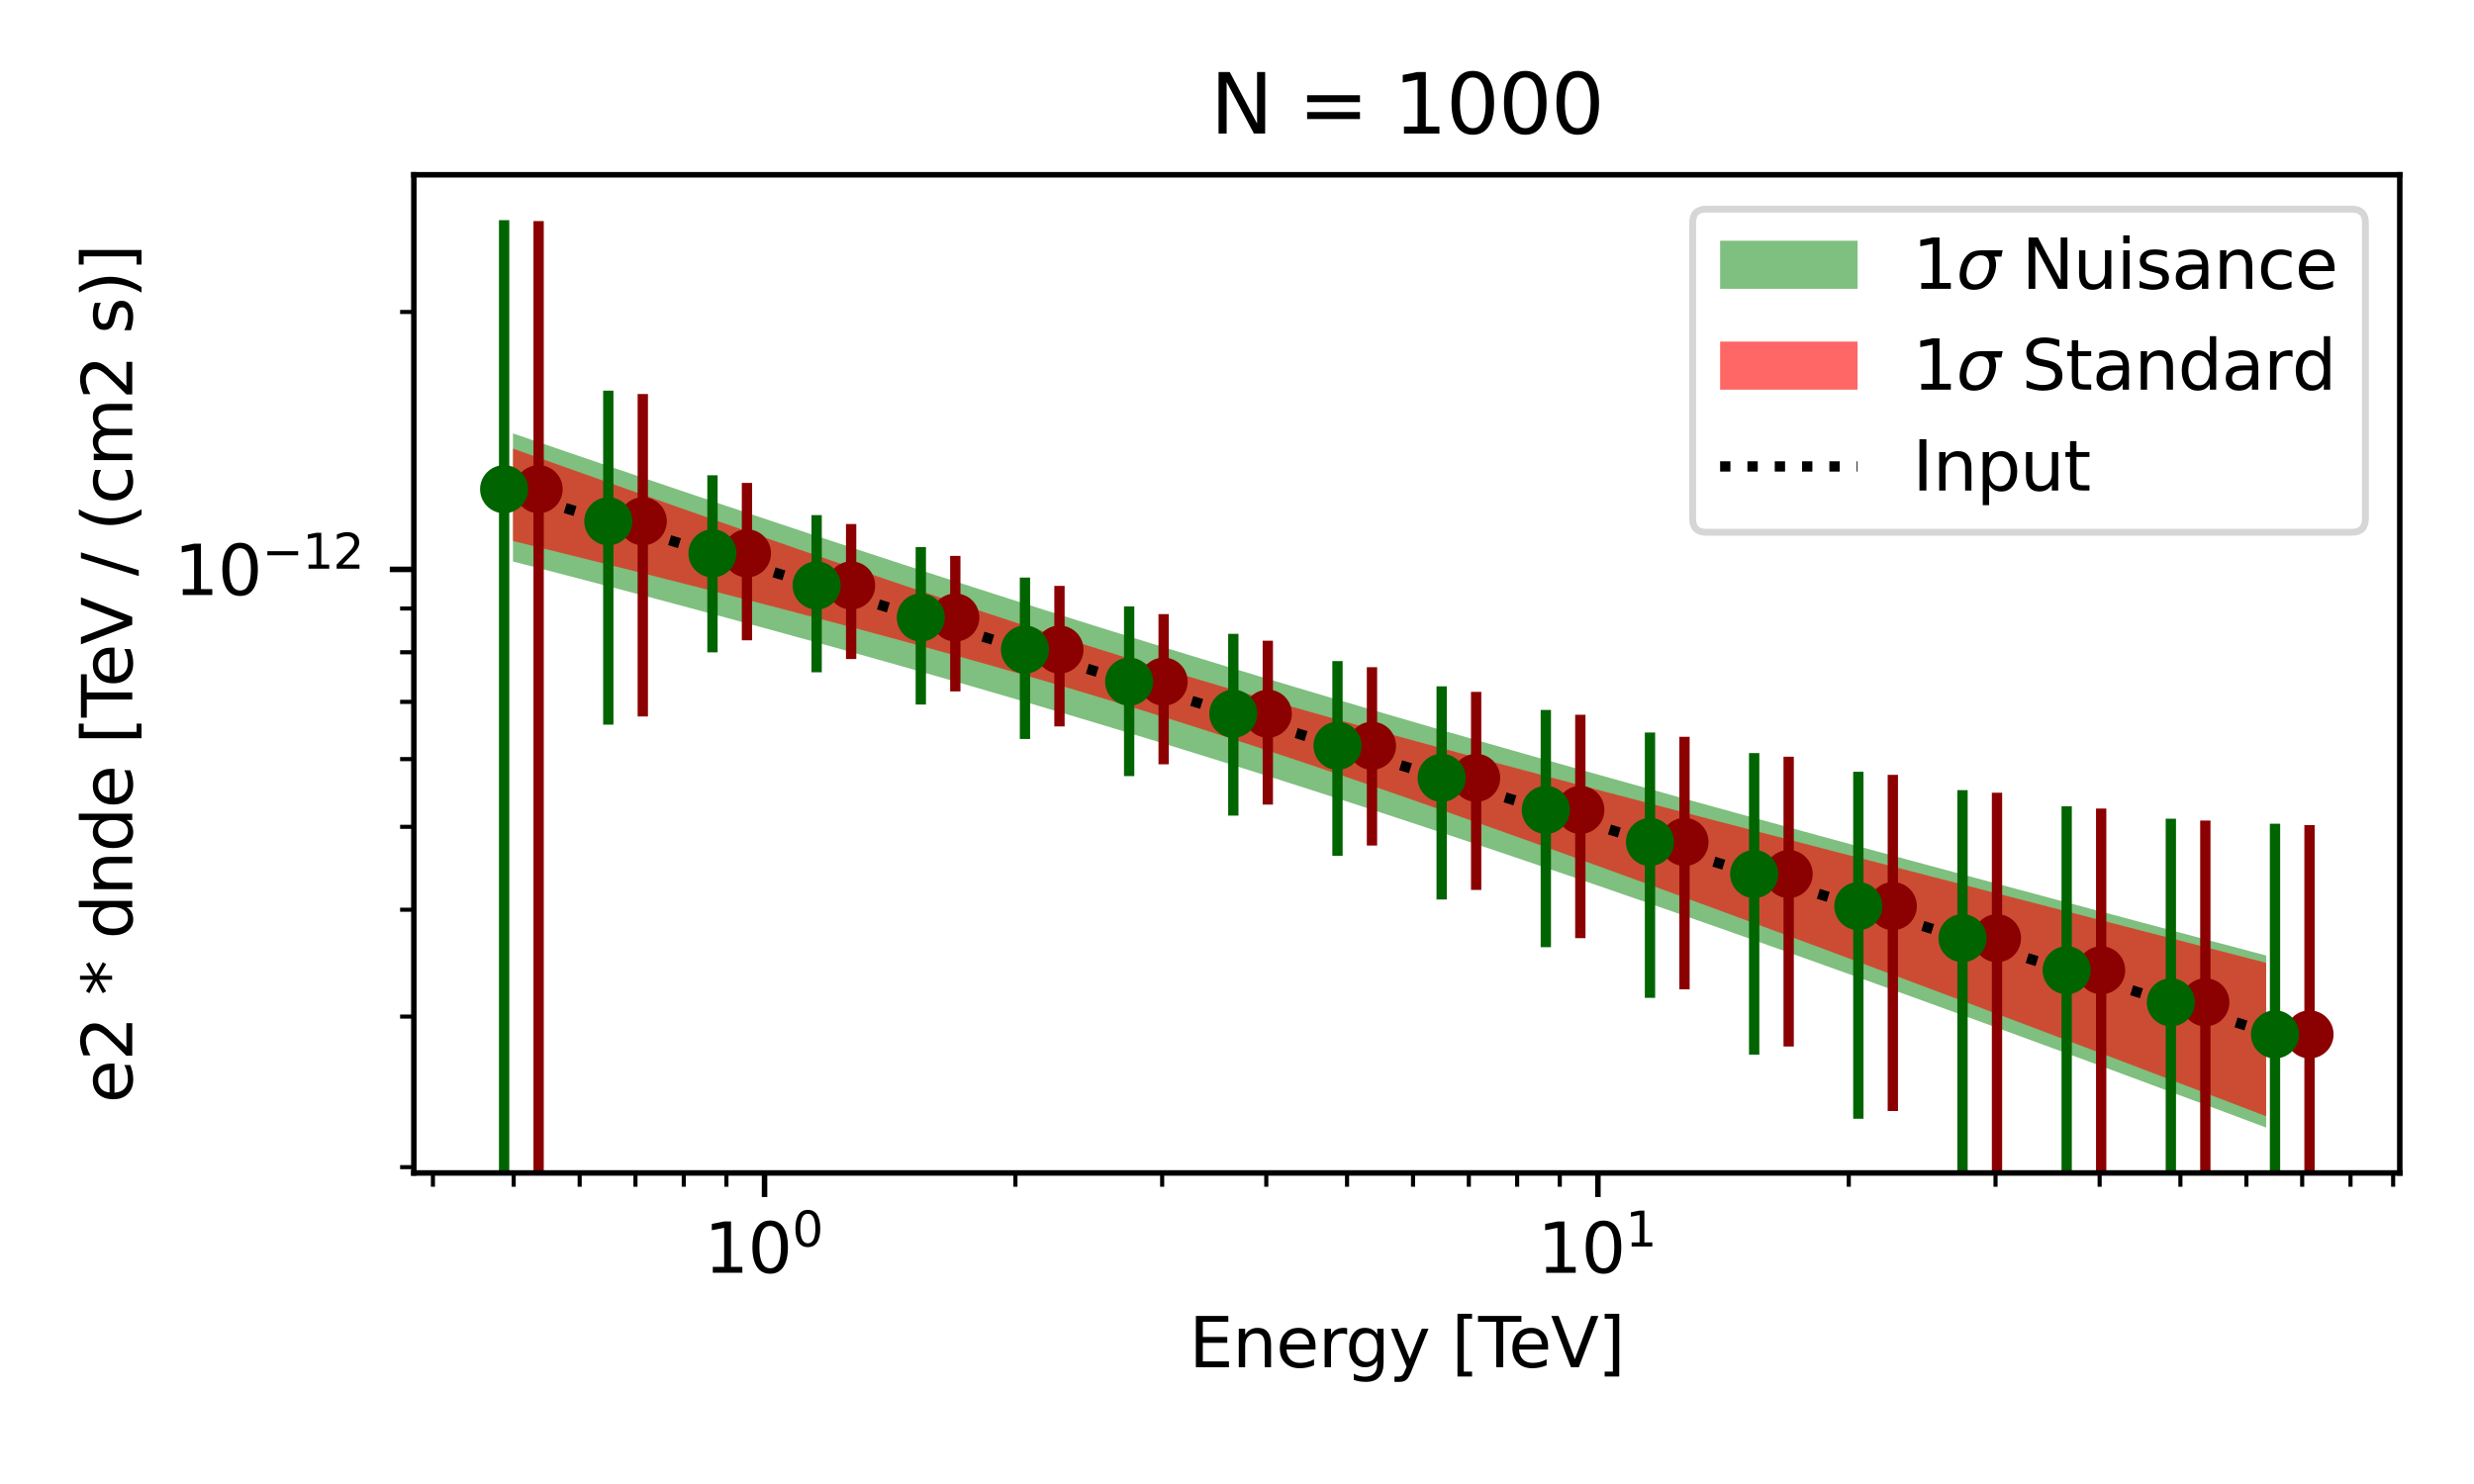<?xml version="1.0" encoding="utf-8" standalone="no"?>
<!DOCTYPE svg PUBLIC "-//W3C//DTD SVG 1.1//EN"
  "http://www.w3.org/Graphics/SVG/1.1/DTD/svg11.dtd">
<svg xmlns:xlink="http://www.w3.org/1999/xlink" width="360pt" height="216pt" viewBox="0 0 360 216" xmlns="http://www.w3.org/2000/svg" version="1.1">
 <defs>
  <style type="text/css">*{stroke-linejoin: round; stroke-linecap: butt}</style>
 </defs>
 <g id="figure_1">
  <g id="patch_1">
   <path d="M 0 216 
L 360 216 
L 360 0 
L 0 0 
z
" style="fill: #ffffff"/>
  </g>
  <g id="axes_1">
   <g id="patch_2">
    <path d="M 60.221 170.728 
L 349.2 170.728 
L 349.2 25.44 
L 60.221 25.44 
z
" style="fill: #ffffff"/>
   </g>
   <g id="PolyCollection_1">
    <path d="M 74.645 63.083 
L 74.645 81.725 
L 77.222 82.39 
L 79.799 83.058 
L 82.376 83.729 
L 84.953 84.401 
L 87.53 85.077 
L 90.107 85.754 
L 92.683 86.435 
L 95.26 87.118 
L 97.837 87.804 
L 100.414 88.493 
L 102.991 89.185 
L 105.568 89.88 
L 108.145 90.578 
L 110.722 91.279 
L 113.298 91.983 
L 115.875 92.691 
L 118.452 93.401 
L 121.029 94.116 
L 123.606 94.834 
L 126.183 95.555 
L 128.76 96.28 
L 131.337 97.009 
L 133.914 97.742 
L 136.49 98.478 
L 139.067 99.219 
L 141.644 99.963 
L 144.221 100.712 
L 146.798 101.464 
L 149.375 102.221 
L 151.952 102.982 
L 154.529 103.747 
L 157.105 104.517 
L 159.682 105.291 
L 162.259 106.069 
L 164.836 106.851 
L 167.413 107.638 
L 169.99 108.43 
L 172.567 109.226 
L 175.144 110.026 
L 177.721 110.83 
L 180.297 111.639 
L 182.874 112.452 
L 185.451 113.27 
L 188.028 114.092 
L 190.605 114.918 
L 193.182 115.748 
L 195.759 116.583 
L 198.336 117.422 
L 200.913 118.264 
L 203.489 119.111 
L 206.066 119.962 
L 208.643 120.816 
L 211.22 121.674 
L 213.797 122.536 
L 216.374 123.402 
L 218.951 124.271 
L 221.528 125.144 
L 224.104 126.02 
L 226.681 126.9 
L 229.258 127.783 
L 231.835 128.669 
L 234.412 129.558 
L 236.989 130.45 
L 239.566 131.345 
L 242.143 132.244 
L 244.72 133.145 
L 247.296 134.049 
L 249.873 134.955 
L 252.45 135.864 
L 255.027 136.776 
L 257.604 137.69 
L 260.181 138.607 
L 262.758 139.527 
L 265.335 140.448 
L 267.911 141.372 
L 270.488 142.298 
L 273.065 143.226 
L 275.642 144.157 
L 278.219 145.089 
L 280.796 146.024 
L 283.373 146.961 
L 285.95 147.899 
L 288.527 148.84 
L 291.103 149.782 
L 293.68 150.727 
L 296.257 151.673 
L 298.834 152.621 
L 301.411 153.57 
L 303.988 154.522 
L 306.565 155.475 
L 309.142 156.429 
L 311.718 157.386 
L 314.295 158.344 
L 316.872 159.303 
L 319.449 160.264 
L 322.026 161.227 
L 324.603 162.191 
L 327.18 163.157 
L 329.757 164.124 
L 329.757 139.077 
L 329.757 139.077 
L 327.18 138.393 
L 324.603 137.709 
L 322.026 137.024 
L 319.449 136.339 
L 316.872 135.654 
L 314.295 134.968 
L 311.718 134.281 
L 309.142 133.594 
L 306.565 132.906 
L 303.988 132.218 
L 301.411 131.529 
L 298.834 130.84 
L 296.257 130.15 
L 293.68 129.459 
L 291.103 128.767 
L 288.527 128.075 
L 285.95 127.382 
L 283.373 126.688 
L 280.796 125.993 
L 278.219 125.297 
L 275.642 124.6 
L 273.065 123.902 
L 270.488 123.203 
L 267.911 122.503 
L 265.335 121.802 
L 262.758 121.099 
L 260.181 120.395 
L 257.604 119.69 
L 255.027 118.983 
L 252.45 118.275 
L 249.873 117.565 
L 247.296 116.853 
L 244.72 116.14 
L 242.143 115.425 
L 239.566 114.709 
L 236.989 113.99 
L 234.412 113.269 
L 231.835 112.547 
L 229.258 111.822 
L 226.681 111.095 
L 224.104 110.366 
L 221.528 109.634 
L 218.951 108.9 
L 216.374 108.164 
L 213.797 107.425 
L 211.22 106.683 
L 208.643 105.939 
L 206.066 105.192 
L 203.489 104.442 
L 200.913 103.689 
L 198.336 102.933 
L 195.759 102.174 
L 193.182 101.412 
L 190.605 100.646 
L 188.028 99.878 
L 185.451 99.106 
L 182.874 98.331 
L 180.297 97.553 
L 177.721 96.771 
L 175.144 95.986 
L 172.567 95.198 
L 169.99 94.406 
L 167.413 93.611 
L 164.836 92.812 
L 162.259 92.01 
L 159.682 91.205 
L 157.105 90.396 
L 154.529 89.584 
L 151.952 88.769 
L 149.375 87.95 
L 146.798 87.129 
L 144.221 86.304 
L 141.644 85.476 
L 139.067 84.645 
L 136.49 83.811 
L 133.914 82.974 
L 131.337 82.134 
L 128.76 81.291 
L 126.183 80.446 
L 123.606 79.598 
L 121.029 78.748 
L 118.452 77.895 
L 115.875 77.039 
L 113.298 76.181 
L 110.722 75.321 
L 108.145 74.459 
L 105.568 73.595 
L 102.991 72.728 
L 100.414 71.86 
L 97.837 70.989 
L 95.26 70.117 
L 92.683 69.243 
L 90.107 68.368 
L 87.53 67.491 
L 84.953 66.612 
L 82.376 65.732 
L 79.799 64.85 
L 77.222 63.967 
L 74.645 63.083 
z
" clip-path="url(#p0a4749de4e)" style="fill: #008000; fill-opacity: 0.5"/>
   </g>
   <g id="PolyCollection_2">
    <path d="M 74.645 65.301 
L 74.645 78.74 
L 77.222 79.375 
L 79.799 80.012 
L 82.376 80.651 
L 84.953 81.292 
L 87.53 81.935 
L 90.107 82.579 
L 92.683 83.226 
L 95.26 83.876 
L 97.837 84.527 
L 100.414 85.182 
L 102.991 85.839 
L 105.568 86.498 
L 108.145 87.161 
L 110.722 87.827 
L 113.298 88.496 
L 115.875 89.169 
L 118.452 89.846 
L 121.029 90.526 
L 123.606 91.211 
L 126.183 91.9 
L 128.76 92.594 
L 131.337 93.293 
L 133.914 93.997 
L 136.49 94.707 
L 139.067 95.423 
L 141.644 96.145 
L 144.221 96.873 
L 146.798 97.609 
L 149.375 98.351 
L 151.952 99.101 
L 154.529 99.859 
L 157.105 100.624 
L 159.682 101.397 
L 162.259 102.179 
L 164.836 102.968 
L 167.413 103.766 
L 169.99 104.572 
L 172.567 105.386 
L 175.144 106.208 
L 177.721 107.037 
L 180.297 107.875 
L 182.874 108.719 
L 185.451 109.571 
L 188.028 110.43 
L 190.605 111.295 
L 193.182 112.166 
L 195.759 113.044 
L 198.336 113.927 
L 200.913 114.815 
L 203.489 115.708 
L 206.066 116.606 
L 208.643 117.509 
L 211.22 118.415 
L 213.797 119.326 
L 216.374 120.24 
L 218.951 121.158 
L 221.528 122.079 
L 224.104 123.004 
L 226.681 123.931 
L 229.258 124.861 
L 231.835 125.794 
L 234.412 126.73 
L 236.989 127.667 
L 239.566 128.607 
L 242.143 129.55 
L 244.72 130.494 
L 247.296 131.44 
L 249.873 132.389 
L 252.45 133.339 
L 255.027 134.291 
L 257.604 135.244 
L 260.181 136.199 
L 262.758 137.156 
L 265.335 138.114 
L 267.911 139.074 
L 270.488 140.035 
L 273.065 140.998 
L 275.642 141.962 
L 278.219 142.927 
L 280.796 143.894 
L 283.373 144.862 
L 285.95 145.831 
L 288.527 146.801 
L 291.103 147.773 
L 293.68 148.745 
L 296.257 149.719 
L 298.834 150.694 
L 301.411 151.67 
L 303.988 152.647 
L 306.565 153.625 
L 309.142 154.605 
L 311.718 155.585 
L 314.295 156.566 
L 316.872 157.549 
L 319.449 158.532 
L 322.026 159.517 
L 324.603 160.502 
L 327.18 161.489 
L 329.757 162.476 
L 329.757 140.14 
L 329.757 140.14 
L 327.18 139.476 
L 324.603 138.811 
L 322.026 138.146 
L 319.449 137.482 
L 316.872 136.817 
L 314.295 136.153 
L 311.718 135.489 
L 309.142 134.824 
L 306.565 134.16 
L 303.988 133.496 
L 301.411 132.831 
L 298.834 132.167 
L 296.257 131.503 
L 293.68 130.838 
L 291.103 130.174 
L 288.527 129.509 
L 285.95 128.844 
L 283.373 128.179 
L 280.796 127.514 
L 278.219 126.849 
L 275.642 126.183 
L 273.065 125.517 
L 270.488 124.851 
L 267.911 124.185 
L 265.335 123.518 
L 262.758 122.85 
L 260.181 122.182 
L 257.604 121.514 
L 255.027 120.845 
L 252.45 120.175 
L 249.873 119.505 
L 247.296 118.833 
L 244.72 118.161 
L 242.143 117.488 
L 239.566 116.814 
L 236.989 116.138 
L 234.412 115.462 
L 231.835 114.784 
L 229.258 114.104 
L 226.681 113.423 
L 224.104 112.74 
L 221.528 112.054 
L 218.951 111.367 
L 216.374 110.678 
L 213.797 109.986 
L 211.22 109.291 
L 208.643 108.593 
L 206.066 107.892 
L 203.489 107.188 
L 200.913 106.479 
L 198.336 105.767 
L 195.759 105.051 
L 193.182 104.33 
L 190.605 103.603 
L 188.028 102.872 
L 185.451 102.135 
L 182.874 101.393 
L 180.297 100.644 
L 177.721 99.889 
L 175.144 99.127 
L 172.567 98.358 
L 169.99 97.583 
L 167.413 96.8 
L 164.836 96.01 
L 162.259 95.213 
L 159.682 94.409 
L 157.105 93.598 
L 154.529 92.779 
L 151.952 91.954 
L 149.375 91.123 
L 146.798 90.285 
L 144.221 89.44 
L 141.644 88.59 
L 139.067 87.735 
L 136.49 86.874 
L 133.914 86.008 
L 131.337 85.138 
L 128.76 84.263 
L 126.183 83.384 
L 123.606 82.502 
L 121.029 81.616 
L 118.452 80.726 
L 115.875 79.834 
L 113.298 78.939 
L 110.722 78.042 
L 108.145 77.142 
L 105.568 76.24 
L 102.991 75.336 
L 100.414 74.43 
L 97.837 73.523 
L 95.26 72.614 
L 92.683 71.704 
L 90.107 70.792 
L 87.53 69.879 
L 84.953 68.965 
L 82.376 68.051 
L 79.799 67.135 
L 77.222 66.218 
L 74.645 65.301 
z
" clip-path="url(#p0a4749de4e)" style="fill: #ff0000; fill-opacity: 0.6"/>
   </g>
   <g id="matplotlib.axis_1">
    <g id="xtick_1">
     <g id="line2d_1">
      <defs>
       <path id="m85dc10fbc4" d="M 0 0 
L 0 3.5 
" style="stroke: #000000; stroke-width: 0.8"/>
      </defs>
      <g>
       <use xlink:href="#m85dc10fbc4" x="111.252" y="170.728" style="stroke: #000000; stroke-width: 0.8"/>
      </g>
     </g>
     <g id="text_1">
      <!-- $\mathdefault{10^{0}}$ -->
      <g transform="translate(102.452 185.326) scale(0.1 -0.1)">
       <defs>
        <path id="DejaVuSans-31" d="M 794 531 
L 1825 531 
L 1825 4091 
L 703 3866 
L 703 4441 
L 1819 4666 
L 2450 4666 
L 2450 531 
L 3481 531 
L 3481 0 
L 794 0 
L 794 531 
z
" transform="scale(0.016)"/>
        <path id="DejaVuSans-30" d="M 2034 4250 
Q 1547 4250 1301 3770 
Q 1056 3291 1056 2328 
Q 1056 1369 1301 889 
Q 1547 409 2034 409 
Q 2525 409 2770 889 
Q 3016 1369 3016 2328 
Q 3016 3291 2770 3770 
Q 2525 4250 2034 4250 
z
M 2034 4750 
Q 2819 4750 3233 4129 
Q 3647 3509 3647 2328 
Q 3647 1150 3233 529 
Q 2819 -91 2034 -91 
Q 1250 -91 836 529 
Q 422 1150 422 2328 
Q 422 3509 836 4129 
Q 1250 4750 2034 4750 
z
" transform="scale(0.016)"/>
       </defs>
       <use xlink:href="#DejaVuSans-31" transform="translate(0 0.766)"/>
       <use xlink:href="#DejaVuSans-30" transform="translate(63.623 0.766)"/>
       <use xlink:href="#DejaVuSans-30" transform="translate(128.203 39.047) scale(0.7)"/>
      </g>
     </g>
    </g>
    <g id="xtick_2">
     <g id="line2d_2">
      <g>
       <use xlink:href="#m85dc10fbc4" x="232.517" y="170.728" style="stroke: #000000; stroke-width: 0.8"/>
      </g>
     </g>
     <g id="text_2">
      <!-- $\mathdefault{10^{1}}$ -->
      <g transform="translate(223.717 185.326) scale(0.1 -0.1)">
       <use xlink:href="#DejaVuSans-31" transform="translate(0 0.684)"/>
       <use xlink:href="#DejaVuSans-30" transform="translate(63.623 0.684)"/>
       <use xlink:href="#DejaVuSans-31" transform="translate(128.203 38.966) scale(0.7)"/>
      </g>
     </g>
    </g>
    <g id="xtick_3">
     <g id="line2d_3">
      <defs>
       <path id="m2aeb1c83ab" d="M 0 0 
L 0 2 
" style="stroke: #000000; stroke-width: 0.6"/>
      </defs>
      <g>
       <use xlink:href="#m2aeb1c83ab" x="62.996" y="170.728" style="stroke: #000000; stroke-width: 0.6"/>
      </g>
     </g>
    </g>
    <g id="xtick_4">
     <g id="line2d_4">
      <g>
       <use xlink:href="#m2aeb1c83ab" x="74.748" y="170.728" style="stroke: #000000; stroke-width: 0.6"/>
      </g>
     </g>
    </g>
    <g id="xtick_5">
     <g id="line2d_5">
      <g>
       <use xlink:href="#m2aeb1c83ab" x="84.35" y="170.728" style="stroke: #000000; stroke-width: 0.6"/>
      </g>
     </g>
    </g>
    <g id="xtick_6">
     <g id="line2d_6">
      <g>
       <use xlink:href="#m2aeb1c83ab" x="92.468" y="170.728" style="stroke: #000000; stroke-width: 0.6"/>
      </g>
     </g>
    </g>
    <g id="xtick_7">
     <g id="line2d_7">
      <g>
       <use xlink:href="#m2aeb1c83ab" x="99.5" y="170.728" style="stroke: #000000; stroke-width: 0.6"/>
      </g>
     </g>
    </g>
    <g id="xtick_8">
     <g id="line2d_8">
      <g>
       <use xlink:href="#m2aeb1c83ab" x="105.703" y="170.728" style="stroke: #000000; stroke-width: 0.6"/>
      </g>
     </g>
    </g>
    <g id="xtick_9">
     <g id="line2d_9">
      <g>
       <use xlink:href="#m2aeb1c83ab" x="147.757" y="170.728" style="stroke: #000000; stroke-width: 0.6"/>
      </g>
     </g>
    </g>
    <g id="xtick_10">
     <g id="line2d_10">
      <g>
       <use xlink:href="#m2aeb1c83ab" x="169.11" y="170.728" style="stroke: #000000; stroke-width: 0.6"/>
      </g>
     </g>
    </g>
    <g id="xtick_11">
     <g id="line2d_11">
      <g>
       <use xlink:href="#m2aeb1c83ab" x="184.261" y="170.728" style="stroke: #000000; stroke-width: 0.6"/>
      </g>
     </g>
    </g>
    <g id="xtick_12">
     <g id="line2d_12">
      <g>
       <use xlink:href="#m2aeb1c83ab" x="196.013" y="170.728" style="stroke: #000000; stroke-width: 0.6"/>
      </g>
     </g>
    </g>
    <g id="xtick_13">
     <g id="line2d_13">
      <g>
       <use xlink:href="#m2aeb1c83ab" x="205.615" y="170.728" style="stroke: #000000; stroke-width: 0.6"/>
      </g>
     </g>
    </g>
    <g id="xtick_14">
     <g id="line2d_14">
      <g>
       <use xlink:href="#m2aeb1c83ab" x="213.733" y="170.728" style="stroke: #000000; stroke-width: 0.6"/>
      </g>
     </g>
    </g>
    <g id="xtick_15">
     <g id="line2d_15">
      <g>
       <use xlink:href="#m2aeb1c83ab" x="220.765" y="170.728" style="stroke: #000000; stroke-width: 0.6"/>
      </g>
     </g>
    </g>
    <g id="xtick_16">
     <g id="line2d_16">
      <g>
       <use xlink:href="#m2aeb1c83ab" x="226.968" y="170.728" style="stroke: #000000; stroke-width: 0.6"/>
      </g>
     </g>
    </g>
    <g id="xtick_17">
     <g id="line2d_17">
      <g>
       <use xlink:href="#m2aeb1c83ab" x="269.022" y="170.728" style="stroke: #000000; stroke-width: 0.6"/>
      </g>
     </g>
    </g>
    <g id="xtick_18">
     <g id="line2d_18">
      <g>
       <use xlink:href="#m2aeb1c83ab" x="290.375" y="170.728" style="stroke: #000000; stroke-width: 0.6"/>
      </g>
     </g>
    </g>
    <g id="xtick_19">
     <g id="line2d_19">
      <g>
       <use xlink:href="#m2aeb1c83ab" x="305.526" y="170.728" style="stroke: #000000; stroke-width: 0.6"/>
      </g>
     </g>
    </g>
    <g id="xtick_20">
     <g id="line2d_20">
      <g>
       <use xlink:href="#m2aeb1c83ab" x="317.278" y="170.728" style="stroke: #000000; stroke-width: 0.6"/>
      </g>
     </g>
    </g>
    <g id="xtick_21">
     <g id="line2d_21">
      <g>
       <use xlink:href="#m2aeb1c83ab" x="326.88" y="170.728" style="stroke: #000000; stroke-width: 0.6"/>
      </g>
     </g>
    </g>
    <g id="xtick_22">
     <g id="line2d_22">
      <g>
       <use xlink:href="#m2aeb1c83ab" x="334.998" y="170.728" style="stroke: #000000; stroke-width: 0.6"/>
      </g>
     </g>
    </g>
    <g id="xtick_23">
     <g id="line2d_23">
      <g>
       <use xlink:href="#m2aeb1c83ab" x="342.031" y="170.728" style="stroke: #000000; stroke-width: 0.6"/>
      </g>
     </g>
    </g>
    <g id="xtick_24">
     <g id="line2d_24">
      <g>
       <use xlink:href="#m2aeb1c83ab" x="348.234" y="170.728" style="stroke: #000000; stroke-width: 0.6"/>
      </g>
     </g>
    </g>
    <g id="text_3">
     <!-- Energy [TeV] -->
     <g transform="translate(173.013 199.005) scale(0.1 -0.1)">
      <defs>
       <path id="DejaVuSans-45" d="M 628 4666 
L 3578 4666 
L 3578 4134 
L 1259 4134 
L 1259 2753 
L 3481 2753 
L 3481 2222 
L 1259 2222 
L 1259 531 
L 3634 531 
L 3634 0 
L 628 0 
L 628 4666 
z
" transform="scale(0.016)"/>
       <path id="DejaVuSans-6e" d="M 3513 2113 
L 3513 0 
L 2938 0 
L 2938 2094 
Q 2938 2591 2744 2837 
Q 2550 3084 2163 3084 
Q 1697 3084 1428 2787 
Q 1159 2491 1159 1978 
L 1159 0 
L 581 0 
L 581 3500 
L 1159 3500 
L 1159 2956 
Q 1366 3272 1645 3428 
Q 1925 3584 2291 3584 
Q 2894 3584 3203 3211 
Q 3513 2838 3513 2113 
z
" transform="scale(0.016)"/>
       <path id="DejaVuSans-65" d="M 3597 1894 
L 3597 1613 
L 953 1613 
Q 991 1019 1311 708 
Q 1631 397 2203 397 
Q 2534 397 2845 478 
Q 3156 559 3463 722 
L 3463 178 
Q 3153 47 2828 -22 
Q 2503 -91 2169 -91 
Q 1331 -91 842 396 
Q 353 884 353 1716 
Q 353 2575 817 3079 
Q 1281 3584 2069 3584 
Q 2775 3584 3186 3129 
Q 3597 2675 3597 1894 
z
M 3022 2063 
Q 3016 2534 2758 2815 
Q 2500 3097 2075 3097 
Q 1594 3097 1305 2825 
Q 1016 2553 972 2059 
L 3022 2063 
z
" transform="scale(0.016)"/>
       <path id="DejaVuSans-72" d="M 2631 2963 
Q 2534 3019 2420 3045 
Q 2306 3072 2169 3072 
Q 1681 3072 1420 2755 
Q 1159 2438 1159 1844 
L 1159 0 
L 581 0 
L 581 3500 
L 1159 3500 
L 1159 2956 
Q 1341 3275 1631 3429 
Q 1922 3584 2338 3584 
Q 2397 3584 2469 3576 
Q 2541 3569 2628 3553 
L 2631 2963 
z
" transform="scale(0.016)"/>
       <path id="DejaVuSans-67" d="M 2906 1791 
Q 2906 2416 2648 2759 
Q 2391 3103 1925 3103 
Q 1463 3103 1205 2759 
Q 947 2416 947 1791 
Q 947 1169 1205 825 
Q 1463 481 1925 481 
Q 2391 481 2648 825 
Q 2906 1169 2906 1791 
z
M 3481 434 
Q 3481 -459 3084 -895 
Q 2688 -1331 1869 -1331 
Q 1566 -1331 1297 -1286 
Q 1028 -1241 775 -1147 
L 775 -588 
Q 1028 -725 1275 -790 
Q 1522 -856 1778 -856 
Q 2344 -856 2625 -561 
Q 2906 -266 2906 331 
L 2906 616 
Q 2728 306 2450 153 
Q 2172 0 1784 0 
Q 1141 0 747 490 
Q 353 981 353 1791 
Q 353 2603 747 3093 
Q 1141 3584 1784 3584 
Q 2172 3584 2450 3431 
Q 2728 3278 2906 2969 
L 2906 3500 
L 3481 3500 
L 3481 434 
z
" transform="scale(0.016)"/>
       <path id="DejaVuSans-79" d="M 2059 -325 
Q 1816 -950 1584 -1140 
Q 1353 -1331 966 -1331 
L 506 -1331 
L 506 -850 
L 844 -850 
Q 1081 -850 1212 -737 
Q 1344 -625 1503 -206 
L 1606 56 
L 191 3500 
L 800 3500 
L 1894 763 
L 2988 3500 
L 3597 3500 
L 2059 -325 
z
" transform="scale(0.016)"/>
       <path id="DejaVuSans-20" transform="scale(0.016)"/>
       <path id="DejaVuSans-5b" d="M 550 4863 
L 1875 4863 
L 1875 4416 
L 1125 4416 
L 1125 -397 
L 1875 -397 
L 1875 -844 
L 550 -844 
L 550 4863 
z
" transform="scale(0.016)"/>
       <path id="DejaVuSans-54" d="M -19 4666 
L 3928 4666 
L 3928 4134 
L 2272 4134 
L 2272 0 
L 1638 0 
L 1638 4134 
L -19 4134 
L -19 4666 
z
" transform="scale(0.016)"/>
       <path id="DejaVuSans-56" d="M 1831 0 
L 50 4666 
L 709 4666 
L 2188 738 
L 3669 4666 
L 4325 4666 
L 2547 0 
L 1831 0 
z
" transform="scale(0.016)"/>
       <path id="DejaVuSans-5d" d="M 1947 4863 
L 1947 -844 
L 622 -844 
L 622 -397 
L 1369 -397 
L 1369 4416 
L 622 4416 
L 622 4863 
L 1947 4863 
z
" transform="scale(0.016)"/>
      </defs>
      <use xlink:href="#DejaVuSans-45"/>
      <use xlink:href="#DejaVuSans-6e" x="63.184"/>
      <use xlink:href="#DejaVuSans-65" x="126.562"/>
      <use xlink:href="#DejaVuSans-72" x="188.086"/>
      <use xlink:href="#DejaVuSans-67" x="227.449"/>
      <use xlink:href="#DejaVuSans-79" x="290.926"/>
      <use xlink:href="#DejaVuSans-20" x="350.105"/>
      <use xlink:href="#DejaVuSans-5b" x="381.893"/>
      <use xlink:href="#DejaVuSans-54" x="420.906"/>
      <use xlink:href="#DejaVuSans-65" x="464.99"/>
      <use xlink:href="#DejaVuSans-56" x="526.514"/>
      <use xlink:href="#DejaVuSans-5d" x="594.922"/>
     </g>
    </g>
   </g>
   <g id="matplotlib.axis_2">
    <g id="ytick_1">
     <g id="line2d_25">
      <defs>
       <path id="m3580c9b596" d="M 0 0 
L -3.5 0 
" style="stroke: #000000; stroke-width: 0.8"/>
      </defs>
      <g>
       <use xlink:href="#m3580c9b596" x="60.221" y="82.877" style="stroke: #000000; stroke-width: 0.8"/>
      </g>
     </g>
     <g id="text_4">
      <!-- $\mathdefault{10^{-12}}$ -->
      <g transform="translate(25.321 86.676) scale(0.1 -0.1)">
       <defs>
        <path id="DejaVuSans-2212" d="M 678 2272 
L 4684 2272 
L 4684 1741 
L 678 1741 
L 678 2272 
z
" transform="scale(0.016)"/>
        <path id="DejaVuSans-32" d="M 1228 531 
L 3431 531 
L 3431 0 
L 469 0 
L 469 531 
Q 828 903 1448 1529 
Q 2069 2156 2228 2338 
Q 2531 2678 2651 2914 
Q 2772 3150 2772 3378 
Q 2772 3750 2511 3984 
Q 2250 4219 1831 4219 
Q 1534 4219 1204 4116 
Q 875 4013 500 3803 
L 500 4441 
Q 881 4594 1212 4672 
Q 1544 4750 1819 4750 
Q 2544 4750 2975 4387 
Q 3406 4025 3406 3419 
Q 3406 3131 3298 2873 
Q 3191 2616 2906 2266 
Q 2828 2175 2409 1742 
Q 1991 1309 1228 531 
z
" transform="scale(0.016)"/>
       </defs>
       <use xlink:href="#DejaVuSans-31" transform="translate(0 0.766)"/>
       <use xlink:href="#DejaVuSans-30" transform="translate(63.623 0.766)"/>
       <use xlink:href="#DejaVuSans-2212" transform="translate(128.203 39.047) scale(0.7)"/>
       <use xlink:href="#DejaVuSans-31" transform="translate(186.855 39.047) scale(0.7)"/>
       <use xlink:href="#DejaVuSans-32" transform="translate(231.392 39.047) scale(0.7)"/>
      </g>
     </g>
    </g>
    <g id="ytick_2">
     <g id="line2d_26">
      <defs>
       <path id="md86171dae6" d="M 0 0 
L -2 0 
" style="stroke: #000000; stroke-width: 0.6"/>
      </defs>
      <g>
       <use xlink:href="#md86171dae6" x="60.221" y="169.881" style="stroke: #000000; stroke-width: 0.6"/>
      </g>
     </g>
    </g>
    <g id="ytick_3">
     <g id="line2d_27">
      <g>
       <use xlink:href="#md86171dae6" x="60.221" y="147.962" style="stroke: #000000; stroke-width: 0.6"/>
      </g>
     </g>
    </g>
    <g id="ytick_4">
     <g id="line2d_28">
      <g>
       <use xlink:href="#md86171dae6" x="60.221" y="132.41" style="stroke: #000000; stroke-width: 0.6"/>
      </g>
     </g>
    </g>
    <g id="ytick_5">
     <g id="line2d_29">
      <g>
       <use xlink:href="#md86171dae6" x="60.221" y="120.347" style="stroke: #000000; stroke-width: 0.6"/>
      </g>
     </g>
    </g>
    <g id="ytick_6">
     <g id="line2d_30">
      <g>
       <use xlink:href="#md86171dae6" x="60.221" y="110.491" style="stroke: #000000; stroke-width: 0.6"/>
      </g>
     </g>
    </g>
    <g id="ytick_7">
     <g id="line2d_31">
      <g>
       <use xlink:href="#md86171dae6" x="60.221" y="102.158" style="stroke: #000000; stroke-width: 0.6"/>
      </g>
     </g>
    </g>
    <g id="ytick_8">
     <g id="line2d_32">
      <g>
       <use xlink:href="#md86171dae6" x="60.221" y="94.94" style="stroke: #000000; stroke-width: 0.6"/>
      </g>
     </g>
    </g>
    <g id="ytick_9">
     <g id="line2d_33">
      <g>
       <use xlink:href="#md86171dae6" x="60.221" y="88.572" style="stroke: #000000; stroke-width: 0.6"/>
      </g>
     </g>
    </g>
    <g id="ytick_10">
     <g id="line2d_34">
      <g>
       <use xlink:href="#md86171dae6" x="60.221" y="45.406" style="stroke: #000000; stroke-width: 0.6"/>
      </g>
     </g>
    </g>
    <g id="text_5">
     <!-- e2 * dnde [TeV / (cm2 s)] -->
     <g transform="translate(19.242 160.564) rotate(-90) scale(0.1 -0.1)">
      <defs>
       <path id="DejaVuSans-2a" d="M 3009 3897 
L 1888 3291 
L 3009 2681 
L 2828 2375 
L 1778 3009 
L 1778 1831 
L 1422 1831 
L 1422 3009 
L 372 2375 
L 191 2681 
L 1313 3291 
L 191 3897 
L 372 4206 
L 1422 3572 
L 1422 4750 
L 1778 4750 
L 1778 3572 
L 2828 4206 
L 3009 3897 
z
" transform="scale(0.016)"/>
       <path id="DejaVuSans-64" d="M 2906 2969 
L 2906 4863 
L 3481 4863 
L 3481 0 
L 2906 0 
L 2906 525 
Q 2725 213 2448 61 
Q 2172 -91 1784 -91 
Q 1150 -91 751 415 
Q 353 922 353 1747 
Q 353 2572 751 3078 
Q 1150 3584 1784 3584 
Q 2172 3584 2448 3432 
Q 2725 3281 2906 2969 
z
M 947 1747 
Q 947 1113 1208 752 
Q 1469 391 1925 391 
Q 2381 391 2643 752 
Q 2906 1113 2906 1747 
Q 2906 2381 2643 2742 
Q 2381 3103 1925 3103 
Q 1469 3103 1208 2742 
Q 947 2381 947 1747 
z
" transform="scale(0.016)"/>
       <path id="DejaVuSans-2f" d="M 1625 4666 
L 2156 4666 
L 531 -594 
L 0 -594 
L 1625 4666 
z
" transform="scale(0.016)"/>
       <path id="DejaVuSans-28" d="M 1984 4856 
Q 1566 4138 1362 3434 
Q 1159 2731 1159 2009 
Q 1159 1288 1364 580 
Q 1569 -128 1984 -844 
L 1484 -844 
Q 1016 -109 783 600 
Q 550 1309 550 2009 
Q 550 2706 781 3412 
Q 1013 4119 1484 4856 
L 1984 4856 
z
" transform="scale(0.016)"/>
       <path id="DejaVuSans-63" d="M 3122 3366 
L 3122 2828 
Q 2878 2963 2633 3030 
Q 2388 3097 2138 3097 
Q 1578 3097 1268 2742 
Q 959 2388 959 1747 
Q 959 1106 1268 751 
Q 1578 397 2138 397 
Q 2388 397 2633 464 
Q 2878 531 3122 666 
L 3122 134 
Q 2881 22 2623 -34 
Q 2366 -91 2075 -91 
Q 1284 -91 818 406 
Q 353 903 353 1747 
Q 353 2603 823 3093 
Q 1294 3584 2113 3584 
Q 2378 3584 2631 3529 
Q 2884 3475 3122 3366 
z
" transform="scale(0.016)"/>
       <path id="DejaVuSans-6d" d="M 3328 2828 
Q 3544 3216 3844 3400 
Q 4144 3584 4550 3584 
Q 5097 3584 5394 3201 
Q 5691 2819 5691 2113 
L 5691 0 
L 5113 0 
L 5113 2094 
Q 5113 2597 4934 2840 
Q 4756 3084 4391 3084 
Q 3944 3084 3684 2787 
Q 3425 2491 3425 1978 
L 3425 0 
L 2847 0 
L 2847 2094 
Q 2847 2600 2669 2842 
Q 2491 3084 2119 3084 
Q 1678 3084 1418 2786 
Q 1159 2488 1159 1978 
L 1159 0 
L 581 0 
L 581 3500 
L 1159 3500 
L 1159 2956 
Q 1356 3278 1631 3431 
Q 1906 3584 2284 3584 
Q 2666 3584 2933 3390 
Q 3200 3197 3328 2828 
z
" transform="scale(0.016)"/>
       <path id="DejaVuSans-73" d="M 2834 3397 
L 2834 2853 
Q 2591 2978 2328 3040 
Q 2066 3103 1784 3103 
Q 1356 3103 1142 2972 
Q 928 2841 928 2578 
Q 928 2378 1081 2264 
Q 1234 2150 1697 2047 
L 1894 2003 
Q 2506 1872 2764 1633 
Q 3022 1394 3022 966 
Q 3022 478 2636 193 
Q 2250 -91 1575 -91 
Q 1294 -91 989 -36 
Q 684 19 347 128 
L 347 722 
Q 666 556 975 473 
Q 1284 391 1588 391 
Q 1994 391 2212 530 
Q 2431 669 2431 922 
Q 2431 1156 2273 1281 
Q 2116 1406 1581 1522 
L 1381 1569 
Q 847 1681 609 1914 
Q 372 2147 372 2553 
Q 372 3047 722 3315 
Q 1072 3584 1716 3584 
Q 2034 3584 2315 3537 
Q 2597 3491 2834 3397 
z
" transform="scale(0.016)"/>
       <path id="DejaVuSans-29" d="M 513 4856 
L 1013 4856 
Q 1481 4119 1714 3412 
Q 1947 2706 1947 2009 
Q 1947 1309 1714 600 
Q 1481 -109 1013 -844 
L 513 -844 
Q 928 -128 1133 580 
Q 1338 1288 1338 2009 
Q 1338 2731 1133 3434 
Q 928 4138 513 4856 
z
" transform="scale(0.016)"/>
      </defs>
      <use xlink:href="#DejaVuSans-65"/>
      <use xlink:href="#DejaVuSans-32" x="61.523"/>
      <use xlink:href="#DejaVuSans-20" x="125.146"/>
      <use xlink:href="#DejaVuSans-2a" x="156.934"/>
      <use xlink:href="#DejaVuSans-20" x="206.934"/>
      <use xlink:href="#DejaVuSans-64" x="238.721"/>
      <use xlink:href="#DejaVuSans-6e" x="302.197"/>
      <use xlink:href="#DejaVuSans-64" x="365.576"/>
      <use xlink:href="#DejaVuSans-65" x="429.053"/>
      <use xlink:href="#DejaVuSans-20" x="490.576"/>
      <use xlink:href="#DejaVuSans-5b" x="522.363"/>
      <use xlink:href="#DejaVuSans-54" x="561.377"/>
      <use xlink:href="#DejaVuSans-65" x="605.461"/>
      <use xlink:href="#DejaVuSans-56" x="666.984"/>
      <use xlink:href="#DejaVuSans-20" x="735.393"/>
      <use xlink:href="#DejaVuSans-2f" x="767.18"/>
      <use xlink:href="#DejaVuSans-20" x="800.871"/>
      <use xlink:href="#DejaVuSans-28" x="832.658"/>
      <use xlink:href="#DejaVuSans-63" x="871.672"/>
      <use xlink:href="#DejaVuSans-6d" x="926.652"/>
      <use xlink:href="#DejaVuSans-32" x="1024.064"/>
      <use xlink:href="#DejaVuSans-20" x="1087.688"/>
      <use xlink:href="#DejaVuSans-73" x="1119.475"/>
      <use xlink:href="#DejaVuSans-29" x="1171.574"/>
      <use xlink:href="#DejaVuSans-5d" x="1210.588"/>
     </g>
    </g>
   </g>
   <g id="line2d_35">
    <path d="M 74.645 71.604 
L 77.222 72.398 
L 79.799 73.191 
L 82.376 73.985 
L 84.953 74.778 
L 87.53 75.572 
L 90.107 76.365 
L 92.683 77.159 
L 95.26 77.952 
L 97.837 78.746 
L 100.414 79.539 
L 102.991 80.333 
L 105.568 81.126 
L 108.145 81.92 
L 110.722 82.713 
L 113.298 83.507 
L 115.875 84.3 
L 118.452 85.094 
L 121.029 85.887 
L 123.606 86.681 
L 126.183 87.474 
L 128.76 88.268 
L 131.337 89.062 
L 133.914 89.855 
L 136.49 90.649 
L 139.067 91.442 
L 141.644 92.236 
L 144.221 93.029 
L 146.798 93.823 
L 149.375 94.616 
L 151.952 95.41 
L 154.529 96.203 
L 157.105 96.997 
L 159.682 97.79 
L 162.259 98.584 
L 164.836 99.377 
L 167.413 100.171 
L 169.99 100.964 
L 172.567 101.758 
L 175.144 102.551 
L 177.721 103.345 
L 180.297 104.138 
L 182.874 104.932 
L 185.451 105.726 
L 188.028 106.519 
L 190.605 107.313 
L 193.182 108.106 
L 195.759 108.9 
L 198.336 109.693 
L 200.913 110.487 
L 203.489 111.28 
L 206.066 112.074 
L 208.643 112.867 
L 211.22 113.661 
L 213.797 114.454 
L 216.374 115.248 
L 218.951 116.041 
L 221.528 116.835 
L 224.104 117.628 
L 226.681 118.422 
L 229.258 119.215 
L 231.835 120.009 
L 234.412 120.802 
L 236.989 121.596 
L 239.566 122.39 
L 242.143 123.183 
L 244.72 123.977 
L 247.296 124.77 
L 249.873 125.564 
L 252.45 126.357 
L 255.027 127.151 
L 257.604 127.944 
L 260.181 128.738 
L 262.758 129.531 
L 265.335 130.325 
L 267.911 131.118 
L 270.488 131.912 
L 273.065 132.705 
L 275.642 133.499 
L 278.219 134.292 
L 280.796 135.086 
L 283.373 135.879 
L 285.95 136.673 
L 288.527 137.467 
L 291.103 138.26 
L 293.68 139.054 
L 296.257 139.847 
L 298.834 140.641 
L 301.411 141.434 
L 303.988 142.228 
L 306.565 143.021 
L 309.142 143.815 
L 311.718 144.608 
L 314.295 145.402 
L 316.872 146.195 
L 319.449 146.989 
L 322.026 147.782 
L 324.603 148.576 
L 327.18 149.369 
L 329.757 150.163 
" clip-path="url(#p0a4749de4e)" style="fill: none; stroke-dasharray: 1.5,2.475; stroke-dashoffset: 0; stroke: #000000; stroke-width: 1.5"/>
   </g>
   <g id="LineCollection_1">
    <path clip-path="url(#p0a4749de4e)" style="fill: none; stroke: #8b0000; stroke-width: 1.5"/>
    <path clip-path="url(#p0a4749de4e)" style="fill: none; stroke: #8b0000; stroke-width: 1.5"/>
    <path clip-path="url(#p0a4749de4e)" style="fill: none; stroke: #8b0000; stroke-width: 1.5"/>
    <path clip-path="url(#p0a4749de4e)" style="fill: none; stroke: #8b0000; stroke-width: 1.5"/>
    <path clip-path="url(#p0a4749de4e)" style="fill: none; stroke: #8b0000; stroke-width: 1.5"/>
    <path d="M 78.376 217 
L 78.376 32.175 
" clip-path="url(#p0a4749de4e)" style="fill: none; stroke: #8b0000; stroke-width: 1.5"/>
    <path d="M 93.534 104.281 
L 93.534 57.35 
" clip-path="url(#p0a4749de4e)" style="fill: none; stroke: #8b0000; stroke-width: 1.5"/>
    <path d="M 108.693 93.2 
L 108.693 70.294 
" clip-path="url(#p0a4749de4e)" style="fill: none; stroke: #8b0000; stroke-width: 1.5"/>
    <path d="M 123.851 95.92 
L 123.851 76.276 
" clip-path="url(#p0a4749de4e)" style="fill: none; stroke: #8b0000; stroke-width: 1.5"/>
    <path d="M 139.009 100.64 
L 139.009 80.907 
" clip-path="url(#p0a4749de4e)" style="fill: none; stroke: #8b0000; stroke-width: 1.5"/>
    <path d="M 154.167 105.735 
L 154.167 85.281 
" clip-path="url(#p0a4749de4e)" style="fill: none; stroke: #8b0000; stroke-width: 1.5"/>
    <path d="M 169.325 111.242 
L 169.325 89.381 
" clip-path="url(#p0a4749de4e)" style="fill: none; stroke: #8b0000; stroke-width: 1.5"/>
    <path d="M 184.483 117.115 
L 184.483 93.259 
" clip-path="url(#p0a4749de4e)" style="fill: none; stroke: #8b0000; stroke-width: 1.5"/>
    <path d="M 199.641 123.068 
L 199.641 97.116 
" clip-path="url(#p0a4749de4e)" style="fill: none; stroke: #8b0000; stroke-width: 1.5"/>
    <path d="M 214.8 129.534 
L 214.8 100.701 
" clip-path="url(#p0a4749de4e)" style="fill: none; stroke: #8b0000; stroke-width: 1.5"/>
    <path d="M 229.958 136.553 
L 229.958 104.035 
" clip-path="url(#p0a4749de4e)" style="fill: none; stroke: #8b0000; stroke-width: 1.5"/>
    <path d="M 245.116 144.001 
L 245.116 107.238 
" clip-path="url(#p0a4749de4e)" style="fill: none; stroke: #8b0000; stroke-width: 1.5"/>
    <path d="M 260.274 152.327 
L 260.274 110.143 
" clip-path="url(#p0a4749de4e)" style="fill: none; stroke: #8b0000; stroke-width: 1.5"/>
    <path d="M 275.432 161.714 
L 275.432 112.779 
" clip-path="url(#p0a4749de4e)" style="fill: none; stroke: #8b0000; stroke-width: 1.5"/>
    <path d="M 290.59 171.84 
L 290.59 115.387 
" clip-path="url(#p0a4749de4e)" style="fill: none; stroke: #8b0000; stroke-width: 1.5"/>
    <path d="M 305.748 183.867 
L 305.748 117.685 
" clip-path="url(#p0a4749de4e)" style="fill: none; stroke: #8b0000; stroke-width: 1.5"/>
    <path d="M 320.906 199.854 
L 320.906 119.431 
" clip-path="url(#p0a4749de4e)" style="fill: none; stroke: #8b0000; stroke-width: 1.5"/>
    <path d="M 336.065 217 
L 336.065 120.096 
" clip-path="url(#p0a4749de4e)" style="fill: none; stroke: #8b0000; stroke-width: 1.5"/>
    <path clip-path="url(#p0a4749de4e)" style="fill: none; stroke: #8b0000; stroke-width: 1.5"/>
   </g>
   <g id="LineCollection_2">
    <path clip-path="url(#p0a4749de4e)" style="fill: none; stroke: #006400; stroke-width: 1.5"/>
    <path clip-path="url(#p0a4749de4e)" style="fill: none; stroke: #006400; stroke-width: 1.5"/>
    <path clip-path="url(#p0a4749de4e)" style="fill: none; stroke: #006400; stroke-width: 1.5"/>
    <path clip-path="url(#p0a4749de4e)" style="fill: none; stroke: #006400; stroke-width: 1.5"/>
    <path clip-path="url(#p0a4749de4e)" style="fill: none; stroke: #006400; stroke-width: 1.5"/>
    <path d="M 73.357 217 
L 73.357 32.044 
" clip-path="url(#p0a4749de4e)" style="fill: none; stroke: #006400; stroke-width: 1.5"/>
    <path d="M 88.515 105.473 
L 88.515 56.858 
" clip-path="url(#p0a4749de4e)" style="fill: none; stroke: #006400; stroke-width: 1.5"/>
    <path d="M 103.673 94.949 
L 103.673 69.179 
" clip-path="url(#p0a4749de4e)" style="fill: none; stroke: #006400; stroke-width: 1.5"/>
    <path d="M 118.831 97.851 
L 118.831 74.973 
" clip-path="url(#p0a4749de4e)" style="fill: none; stroke: #006400; stroke-width: 1.5"/>
    <path d="M 133.989 102.547 
L 133.989 79.622 
" clip-path="url(#p0a4749de4e)" style="fill: none; stroke: #006400; stroke-width: 1.5"/>
    <path d="M 149.147 107.563 
L 149.147 84.063 
" clip-path="url(#p0a4749de4e)" style="fill: none; stroke: #006400; stroke-width: 1.5"/>
    <path d="M 164.306 112.959 
L 164.306 88.265 
" clip-path="url(#p0a4749de4e)" style="fill: none; stroke: #006400; stroke-width: 1.5"/>
    <path d="M 179.464 118.717 
L 179.464 92.254 
" clip-path="url(#p0a4749de4e)" style="fill: none; stroke: #006400; stroke-width: 1.5"/>
    <path d="M 194.622 124.556 
L 194.622 96.216 
" clip-path="url(#p0a4749de4e)" style="fill: none; stroke: #006400; stroke-width: 1.5"/>
    <path d="M 209.78 130.924 
L 209.78 99.902 
" clip-path="url(#p0a4749de4e)" style="fill: none; stroke: #006400; stroke-width: 1.5"/>
    <path d="M 224.938 137.862 
L 224.938 103.331 
" clip-path="url(#p0a4749de4e)" style="fill: none; stroke: #006400; stroke-width: 1.5"/>
    <path d="M 240.096 145.239 
L 240.096 106.622 
" clip-path="url(#p0a4749de4e)" style="fill: none; stroke: #006400; stroke-width: 1.5"/>
    <path d="M 255.254 153.501 
L 255.254 109.614 
" clip-path="url(#p0a4749de4e)" style="fill: none; stroke: #006400; stroke-width: 1.5"/>
    <path d="M 270.413 162.84 
L 270.413 112.33 
" clip-path="url(#p0a4749de4e)" style="fill: none; stroke: #006400; stroke-width: 1.5"/>
    <path d="M 285.571 172.943 
L 285.571 115.004 
" clip-path="url(#p0a4749de4e)" style="fill: none; stroke: #006400; stroke-width: 1.5"/>
    <path d="M 300.729 184.978 
L 300.729 117.363 
" clip-path="url(#p0a4749de4e)" style="fill: none; stroke: #006400; stroke-width: 1.5"/>
    <path d="M 315.887 201.039 
L 315.887 119.167 
" clip-path="url(#p0a4749de4e)" style="fill: none; stroke: #006400; stroke-width: 1.5"/>
    <path d="M 331.045 217 
L 331.045 119.891 
" clip-path="url(#p0a4749de4e)" style="fill: none; stroke: #006400; stroke-width: 1.5"/>
    <path clip-path="url(#p0a4749de4e)" style="fill: none; stroke: #006400; stroke-width: 1.5"/>
   </g>
   <g id="line2d_36">
    <defs>
     <path id="m54219b9c3f" d="M 0 3 
C 0.796 3 1.559 2.684 2.121 2.121 
C 2.684 1.559 3 0.796 3 0 
C 3 -0.796 2.684 -1.559 2.121 -2.121 
C 1.559 -2.684 0.796 -3 0 -3 
C -0.796 -3 -1.559 -2.684 -2.121 -2.121 
C -2.684 -1.559 -3 -0.796 -3 0 
C -3 0.796 -2.684 1.559 -2.121 2.121 
C -1.559 2.684 -0.796 3 0 3 
z
" style="stroke: #8b0000"/>
    </defs>
    <g clip-path="url(#p0a4749de4e)">
     <use xlink:href="#m54219b9c3f" x="78.376" y="71.207" style="fill: #8b0000; stroke: #8b0000"/>
     <use xlink:href="#m54219b9c3f" x="93.534" y="75.875" style="fill: #8b0000; stroke: #8b0000"/>
     <use xlink:href="#m54219b9c3f" x="108.693" y="80.543" style="fill: #8b0000; stroke: #8b0000"/>
     <use xlink:href="#m54219b9c3f" x="123.851" y="85.211" style="fill: #8b0000; stroke: #8b0000"/>
     <use xlink:href="#m54219b9c3f" x="139.009" y="89.878" style="fill: #8b0000; stroke: #8b0000"/>
     <use xlink:href="#m54219b9c3f" x="154.167" y="94.546" style="fill: #8b0000; stroke: #8b0000"/>
     <use xlink:href="#m54219b9c3f" x="169.325" y="99.214" style="fill: #8b0000; stroke: #8b0000"/>
     <use xlink:href="#m54219b9c3f" x="184.483" y="103.882" style="fill: #8b0000; stroke: #8b0000"/>
     <use xlink:href="#m54219b9c3f" x="199.641" y="108.55" style="fill: #8b0000; stroke: #8b0000"/>
     <use xlink:href="#m54219b9c3f" x="214.8" y="113.217" style="fill: #8b0000; stroke: #8b0000"/>
     <use xlink:href="#m54219b9c3f" x="229.958" y="117.885" style="fill: #8b0000; stroke: #8b0000"/>
     <use xlink:href="#m54219b9c3f" x="245.116" y="122.553" style="fill: #8b0000; stroke: #8b0000"/>
     <use xlink:href="#m54219b9c3f" x="260.274" y="127.221" style="fill: #8b0000; stroke: #8b0000"/>
     <use xlink:href="#m54219b9c3f" x="275.432" y="131.888" style="fill: #8b0000; stroke: #8b0000"/>
     <use xlink:href="#m54219b9c3f" x="290.59" y="136.556" style="fill: #8b0000; stroke: #8b0000"/>
     <use xlink:href="#m54219b9c3f" x="305.748" y="141.224" style="fill: #8b0000; stroke: #8b0000"/>
     <use xlink:href="#m54219b9c3f" x="320.906" y="145.892" style="fill: #8b0000; stroke: #8b0000"/>
     <use xlink:href="#m54219b9c3f" x="336.065" y="150.56" style="fill: #8b0000; stroke: #8b0000"/>
    </g>
   </g>
   <g id="line2d_37">
    <defs>
     <path id="m8697bcaad6" d="M 0 3 
C 0.796 3 1.559 2.684 2.121 2.121 
C 2.684 1.559 3 0.796 3 0 
C 3 -0.796 2.684 -1.559 2.121 -2.121 
C 1.559 -2.684 0.796 -3 0 -3 
C -0.796 -3 -1.559 -2.684 -2.121 -2.121 
C -2.684 -1.559 -3 -0.796 -3 0 
C -3 0.796 -2.684 1.559 -2.121 2.121 
C -1.559 2.684 -0.796 3 0 3 
z
" style="stroke: #006400"/>
    </defs>
    <g clip-path="url(#p0a4749de4e)">
     <use xlink:href="#m8697bcaad6" x="73.357" y="71.207" style="fill: #006400; stroke: #006400"/>
     <use xlink:href="#m8697bcaad6" x="88.515" y="75.875" style="fill: #006400; stroke: #006400"/>
     <use xlink:href="#m8697bcaad6" x="103.673" y="80.543" style="fill: #006400; stroke: #006400"/>
     <use xlink:href="#m8697bcaad6" x="118.831" y="85.211" style="fill: #006400; stroke: #006400"/>
     <use xlink:href="#m8697bcaad6" x="133.989" y="89.878" style="fill: #006400; stroke: #006400"/>
     <use xlink:href="#m8697bcaad6" x="149.147" y="94.546" style="fill: #006400; stroke: #006400"/>
     <use xlink:href="#m8697bcaad6" x="164.306" y="99.214" style="fill: #006400; stroke: #006400"/>
     <use xlink:href="#m8697bcaad6" x="179.464" y="103.882" style="fill: #006400; stroke: #006400"/>
     <use xlink:href="#m8697bcaad6" x="194.622" y="108.55" style="fill: #006400; stroke: #006400"/>
     <use xlink:href="#m8697bcaad6" x="209.78" y="113.217" style="fill: #006400; stroke: #006400"/>
     <use xlink:href="#m8697bcaad6" x="224.938" y="117.885" style="fill: #006400; stroke: #006400"/>
     <use xlink:href="#m8697bcaad6" x="240.096" y="122.553" style="fill: #006400; stroke: #006400"/>
     <use xlink:href="#m8697bcaad6" x="255.254" y="127.221" style="fill: #006400; stroke: #006400"/>
     <use xlink:href="#m8697bcaad6" x="270.413" y="131.888" style="fill: #006400; stroke: #006400"/>
     <use xlink:href="#m8697bcaad6" x="285.571" y="136.556" style="fill: #006400; stroke: #006400"/>
     <use xlink:href="#m8697bcaad6" x="300.729" y="141.224" style="fill: #006400; stroke: #006400"/>
     <use xlink:href="#m8697bcaad6" x="315.887" y="145.892" style="fill: #006400; stroke: #006400"/>
     <use xlink:href="#m8697bcaad6" x="331.045" y="150.56" style="fill: #006400; stroke: #006400"/>
    </g>
   </g>
   <g id="patch_3">
    <path d="M 60.221 170.728 
L 60.221 25.44 
" style="fill: none; stroke: #000000; stroke-width: 0.8; stroke-linejoin: miter; stroke-linecap: square"/>
   </g>
   <g id="patch_4">
    <path d="M 349.2 170.728 
L 349.2 25.44 
" style="fill: none; stroke: #000000; stroke-width: 0.8; stroke-linejoin: miter; stroke-linecap: square"/>
   </g>
   <g id="patch_5">
    <path d="M 60.221 170.728 
L 349.2 170.728 
" style="fill: none; stroke: #000000; stroke-width: 0.8; stroke-linejoin: miter; stroke-linecap: square"/>
   </g>
   <g id="patch_6">
    <path d="M 60.221 25.44 
L 349.2 25.44 
" style="fill: none; stroke: #000000; stroke-width: 0.8; stroke-linejoin: miter; stroke-linecap: square"/>
   </g>
   <g id="text_6">
    <!-- N = 1000 -->
    <g transform="translate(176.11 19.44) scale(0.12 -0.12)">
     <defs>
      <path id="DejaVuSans-4e" d="M 628 4666 
L 1478 4666 
L 3547 763 
L 3547 4666 
L 4159 4666 
L 4159 0 
L 3309 0 
L 1241 3903 
L 1241 0 
L 628 0 
L 628 4666 
z
" transform="scale(0.016)"/>
      <path id="DejaVuSans-3d" d="M 678 2906 
L 4684 2906 
L 4684 2381 
L 678 2381 
L 678 2906 
z
M 678 1631 
L 4684 1631 
L 4684 1100 
L 678 1100 
L 678 1631 
z
" transform="scale(0.016)"/>
     </defs>
     <use xlink:href="#DejaVuSans-4e"/>
     <use xlink:href="#DejaVuSans-20" x="74.805"/>
     <use xlink:href="#DejaVuSans-3d" x="106.592"/>
     <use xlink:href="#DejaVuSans-20" x="190.381"/>
     <use xlink:href="#DejaVuSans-31" x="222.168"/>
     <use xlink:href="#DejaVuSans-30" x="285.791"/>
     <use xlink:href="#DejaVuSans-30" x="349.414"/>
     <use xlink:href="#DejaVuSans-30" x="413.037"/>
    </g>
   </g>
   <g id="legend_1">
    <g id="patch_7">
     <path d="M 248.3 77.474 
L 342.2 77.474 
Q 344.2 77.474 344.2 75.474 
L 344.2 32.44 
Q 344.2 30.44 342.2 30.44 
L 248.3 30.44 
Q 246.3 30.44 246.3 32.44 
L 246.3 75.474 
Q 246.3 77.474 248.3 77.474 
z
" style="fill: #ffffff; opacity: 0.8; stroke: #cccccc; stroke-linejoin: miter"/>
    </g>
    <g id="patch_8">
     <path d="M 250.3 42.038 
L 270.3 42.038 
L 270.3 35.038 
L 250.3 35.038 
z
" style="fill: #008000; fill-opacity: 0.5"/>
    </g>
    <g id="text_7">
     <!-- $1\sigma$ Nuisance -->
     <g transform="translate(278.3 42.038) scale(0.1 -0.1)">
      <defs>
       <path id="DejaVuSans-Oblique-3c3" d="M 2219 3044 
Q 1744 3044 1422 2700 
Q 1081 2341 969 1747 
Q 844 1119 1044 756 
Q 1241 397 1706 397 
Q 2166 397 2503 759 
Q 2844 1122 2966 1747 
Q 3075 2319 2881 2700 
Q 2700 3044 2219 3044 
z
M 2309 3503 
L 4219 3500 
L 4106 2925 
L 3463 2925 
Q 3706 2438 3575 1747 
Q 3406 888 2884 400 
Q 2359 -91 1609 -91 
Q 856 -91 525 400 
Q 194 888 363 1747 
Q 528 2609 1050 3097 
Q 1484 3503 2309 3503 
z
" transform="scale(0.016)"/>
       <path id="DejaVuSans-75" d="M 544 1381 
L 544 3500 
L 1119 3500 
L 1119 1403 
Q 1119 906 1312 657 
Q 1506 409 1894 409 
Q 2359 409 2629 706 
Q 2900 1003 2900 1516 
L 2900 3500 
L 3475 3500 
L 3475 0 
L 2900 0 
L 2900 538 
Q 2691 219 2414 64 
Q 2138 -91 1772 -91 
Q 1169 -91 856 284 
Q 544 659 544 1381 
z
M 1991 3584 
L 1991 3584 
z
" transform="scale(0.016)"/>
       <path id="DejaVuSans-69" d="M 603 3500 
L 1178 3500 
L 1178 0 
L 603 0 
L 603 3500 
z
M 603 4863 
L 1178 4863 
L 1178 4134 
L 603 4134 
L 603 4863 
z
" transform="scale(0.016)"/>
       <path id="DejaVuSans-61" d="M 2194 1759 
Q 1497 1759 1228 1600 
Q 959 1441 959 1056 
Q 959 750 1161 570 
Q 1363 391 1709 391 
Q 2188 391 2477 730 
Q 2766 1069 2766 1631 
L 2766 1759 
L 2194 1759 
z
M 3341 1997 
L 3341 0 
L 2766 0 
L 2766 531 
Q 2569 213 2275 61 
Q 1981 -91 1556 -91 
Q 1019 -91 701 211 
Q 384 513 384 1019 
Q 384 1609 779 1909 
Q 1175 2209 1959 2209 
L 2766 2209 
L 2766 2266 
Q 2766 2663 2505 2880 
Q 2244 3097 1772 3097 
Q 1472 3097 1187 3025 
Q 903 2953 641 2809 
L 641 3341 
Q 956 3463 1253 3523 
Q 1550 3584 1831 3584 
Q 2591 3584 2966 3190 
Q 3341 2797 3341 1997 
z
" transform="scale(0.016)"/>
      </defs>
      <use xlink:href="#DejaVuSans-31" transform="translate(0 0.016)"/>
      <use xlink:href="#DejaVuSans-Oblique-3c3" transform="translate(63.623 0.016)"/>
      <use xlink:href="#DejaVuSans-20" transform="translate(127.002 0.016)"/>
      <use xlink:href="#DejaVuSans-4e" transform="translate(158.789 0.016)"/>
      <use xlink:href="#DejaVuSans-75" transform="translate(233.594 0.016)"/>
      <use xlink:href="#DejaVuSans-69" transform="translate(296.973 0.016)"/>
      <use xlink:href="#DejaVuSans-73" transform="translate(324.756 0.016)"/>
      <use xlink:href="#DejaVuSans-61" transform="translate(376.855 0.016)"/>
      <use xlink:href="#DejaVuSans-6e" transform="translate(438.135 0.016)"/>
      <use xlink:href="#DejaVuSans-63" transform="translate(501.514 0.016)"/>
      <use xlink:href="#DejaVuSans-65" transform="translate(556.494 0.016)"/>
     </g>
    </g>
    <g id="patch_9">
     <path d="M 250.3 56.717 
L 270.3 56.717 
L 270.3 49.717 
L 250.3 49.717 
z
" style="fill: #ff0000; fill-opacity: 0.6"/>
    </g>
    <g id="text_8">
     <!-- $1\sigma$ Standard -->
     <g transform="translate(278.3 56.717) scale(0.1 -0.1)">
      <defs>
       <path id="DejaVuSans-53" d="M 3425 4513 
L 3425 3897 
Q 3066 4069 2747 4153 
Q 2428 4238 2131 4238 
Q 1616 4238 1336 4038 
Q 1056 3838 1056 3469 
Q 1056 3159 1242 3001 
Q 1428 2844 1947 2747 
L 2328 2669 
Q 3034 2534 3370 2195 
Q 3706 1856 3706 1288 
Q 3706 609 3251 259 
Q 2797 -91 1919 -91 
Q 1588 -91 1214 -16 
Q 841 59 441 206 
L 441 856 
Q 825 641 1194 531 
Q 1563 422 1919 422 
Q 2459 422 2753 634 
Q 3047 847 3047 1241 
Q 3047 1584 2836 1778 
Q 2625 1972 2144 2069 
L 1759 2144 
Q 1053 2284 737 2584 
Q 422 2884 422 3419 
Q 422 4038 858 4394 
Q 1294 4750 2059 4750 
Q 2388 4750 2728 4690 
Q 3069 4631 3425 4513 
z
" transform="scale(0.016)"/>
       <path id="DejaVuSans-74" d="M 1172 4494 
L 1172 3500 
L 2356 3500 
L 2356 3053 
L 1172 3053 
L 1172 1153 
Q 1172 725 1289 603 
Q 1406 481 1766 481 
L 2356 481 
L 2356 0 
L 1766 0 
Q 1100 0 847 248 
Q 594 497 594 1153 
L 594 3053 
L 172 3053 
L 172 3500 
L 594 3500 
L 594 4494 
L 1172 4494 
z
" transform="scale(0.016)"/>
      </defs>
      <use xlink:href="#DejaVuSans-31" transform="translate(0 0.016)"/>
      <use xlink:href="#DejaVuSans-Oblique-3c3" transform="translate(63.623 0.016)"/>
      <use xlink:href="#DejaVuSans-20" transform="translate(127.002 0.016)"/>
      <use xlink:href="#DejaVuSans-53" transform="translate(158.789 0.016)"/>
      <use xlink:href="#DejaVuSans-74" transform="translate(222.266 0.016)"/>
      <use xlink:href="#DejaVuSans-61" transform="translate(261.475 0.016)"/>
      <use xlink:href="#DejaVuSans-6e" transform="translate(322.754 0.016)"/>
      <use xlink:href="#DejaVuSans-64" transform="translate(386.133 0.016)"/>
      <use xlink:href="#DejaVuSans-61" transform="translate(449.609 0.016)"/>
      <use xlink:href="#DejaVuSans-72" transform="translate(510.889 0.016)"/>
      <use xlink:href="#DejaVuSans-64" transform="translate(552.002 0.016)"/>
     </g>
    </g>
    <g id="line2d_38">
     <path d="M 250.3 67.895 
L 260.3 67.895 
L 270.3 67.895 
" style="fill: none; stroke-dasharray: 1.5,2.475; stroke-dashoffset: 0; stroke: #000000; stroke-width: 1.5"/>
    </g>
    <g id="text_9">
     <!-- Input -->
     <g transform="translate(278.3 71.395) scale(0.1 -0.1)">
      <defs>
       <path id="DejaVuSans-49" d="M 628 4666 
L 1259 4666 
L 1259 0 
L 628 0 
L 628 4666 
z
" transform="scale(0.016)"/>
       <path id="DejaVuSans-70" d="M 1159 525 
L 1159 -1331 
L 581 -1331 
L 581 3500 
L 1159 3500 
L 1159 2969 
Q 1341 3281 1617 3432 
Q 1894 3584 2278 3584 
Q 2916 3584 3314 3078 
Q 3713 2572 3713 1747 
Q 3713 922 3314 415 
Q 2916 -91 2278 -91 
Q 1894 -91 1617 61 
Q 1341 213 1159 525 
z
M 3116 1747 
Q 3116 2381 2855 2742 
Q 2594 3103 2138 3103 
Q 1681 3103 1420 2742 
Q 1159 2381 1159 1747 
Q 1159 1113 1420 752 
Q 1681 391 2138 391 
Q 2594 391 2855 752 
Q 3116 1113 3116 1747 
z
" transform="scale(0.016)"/>
      </defs>
      <use xlink:href="#DejaVuSans-49"/>
      <use xlink:href="#DejaVuSans-6e" x="29.492"/>
      <use xlink:href="#DejaVuSans-70" x="92.871"/>
      <use xlink:href="#DejaVuSans-75" x="156.348"/>
      <use xlink:href="#DejaVuSans-74" x="219.727"/>
     </g>
    </g>
   </g>
  </g>
 </g>
 <defs>
  <clipPath id="p0a4749de4e">
   <rect x="60.221" y="25.44" width="288.979" height="145.288"/>
  </clipPath>
 </defs>
</svg>
